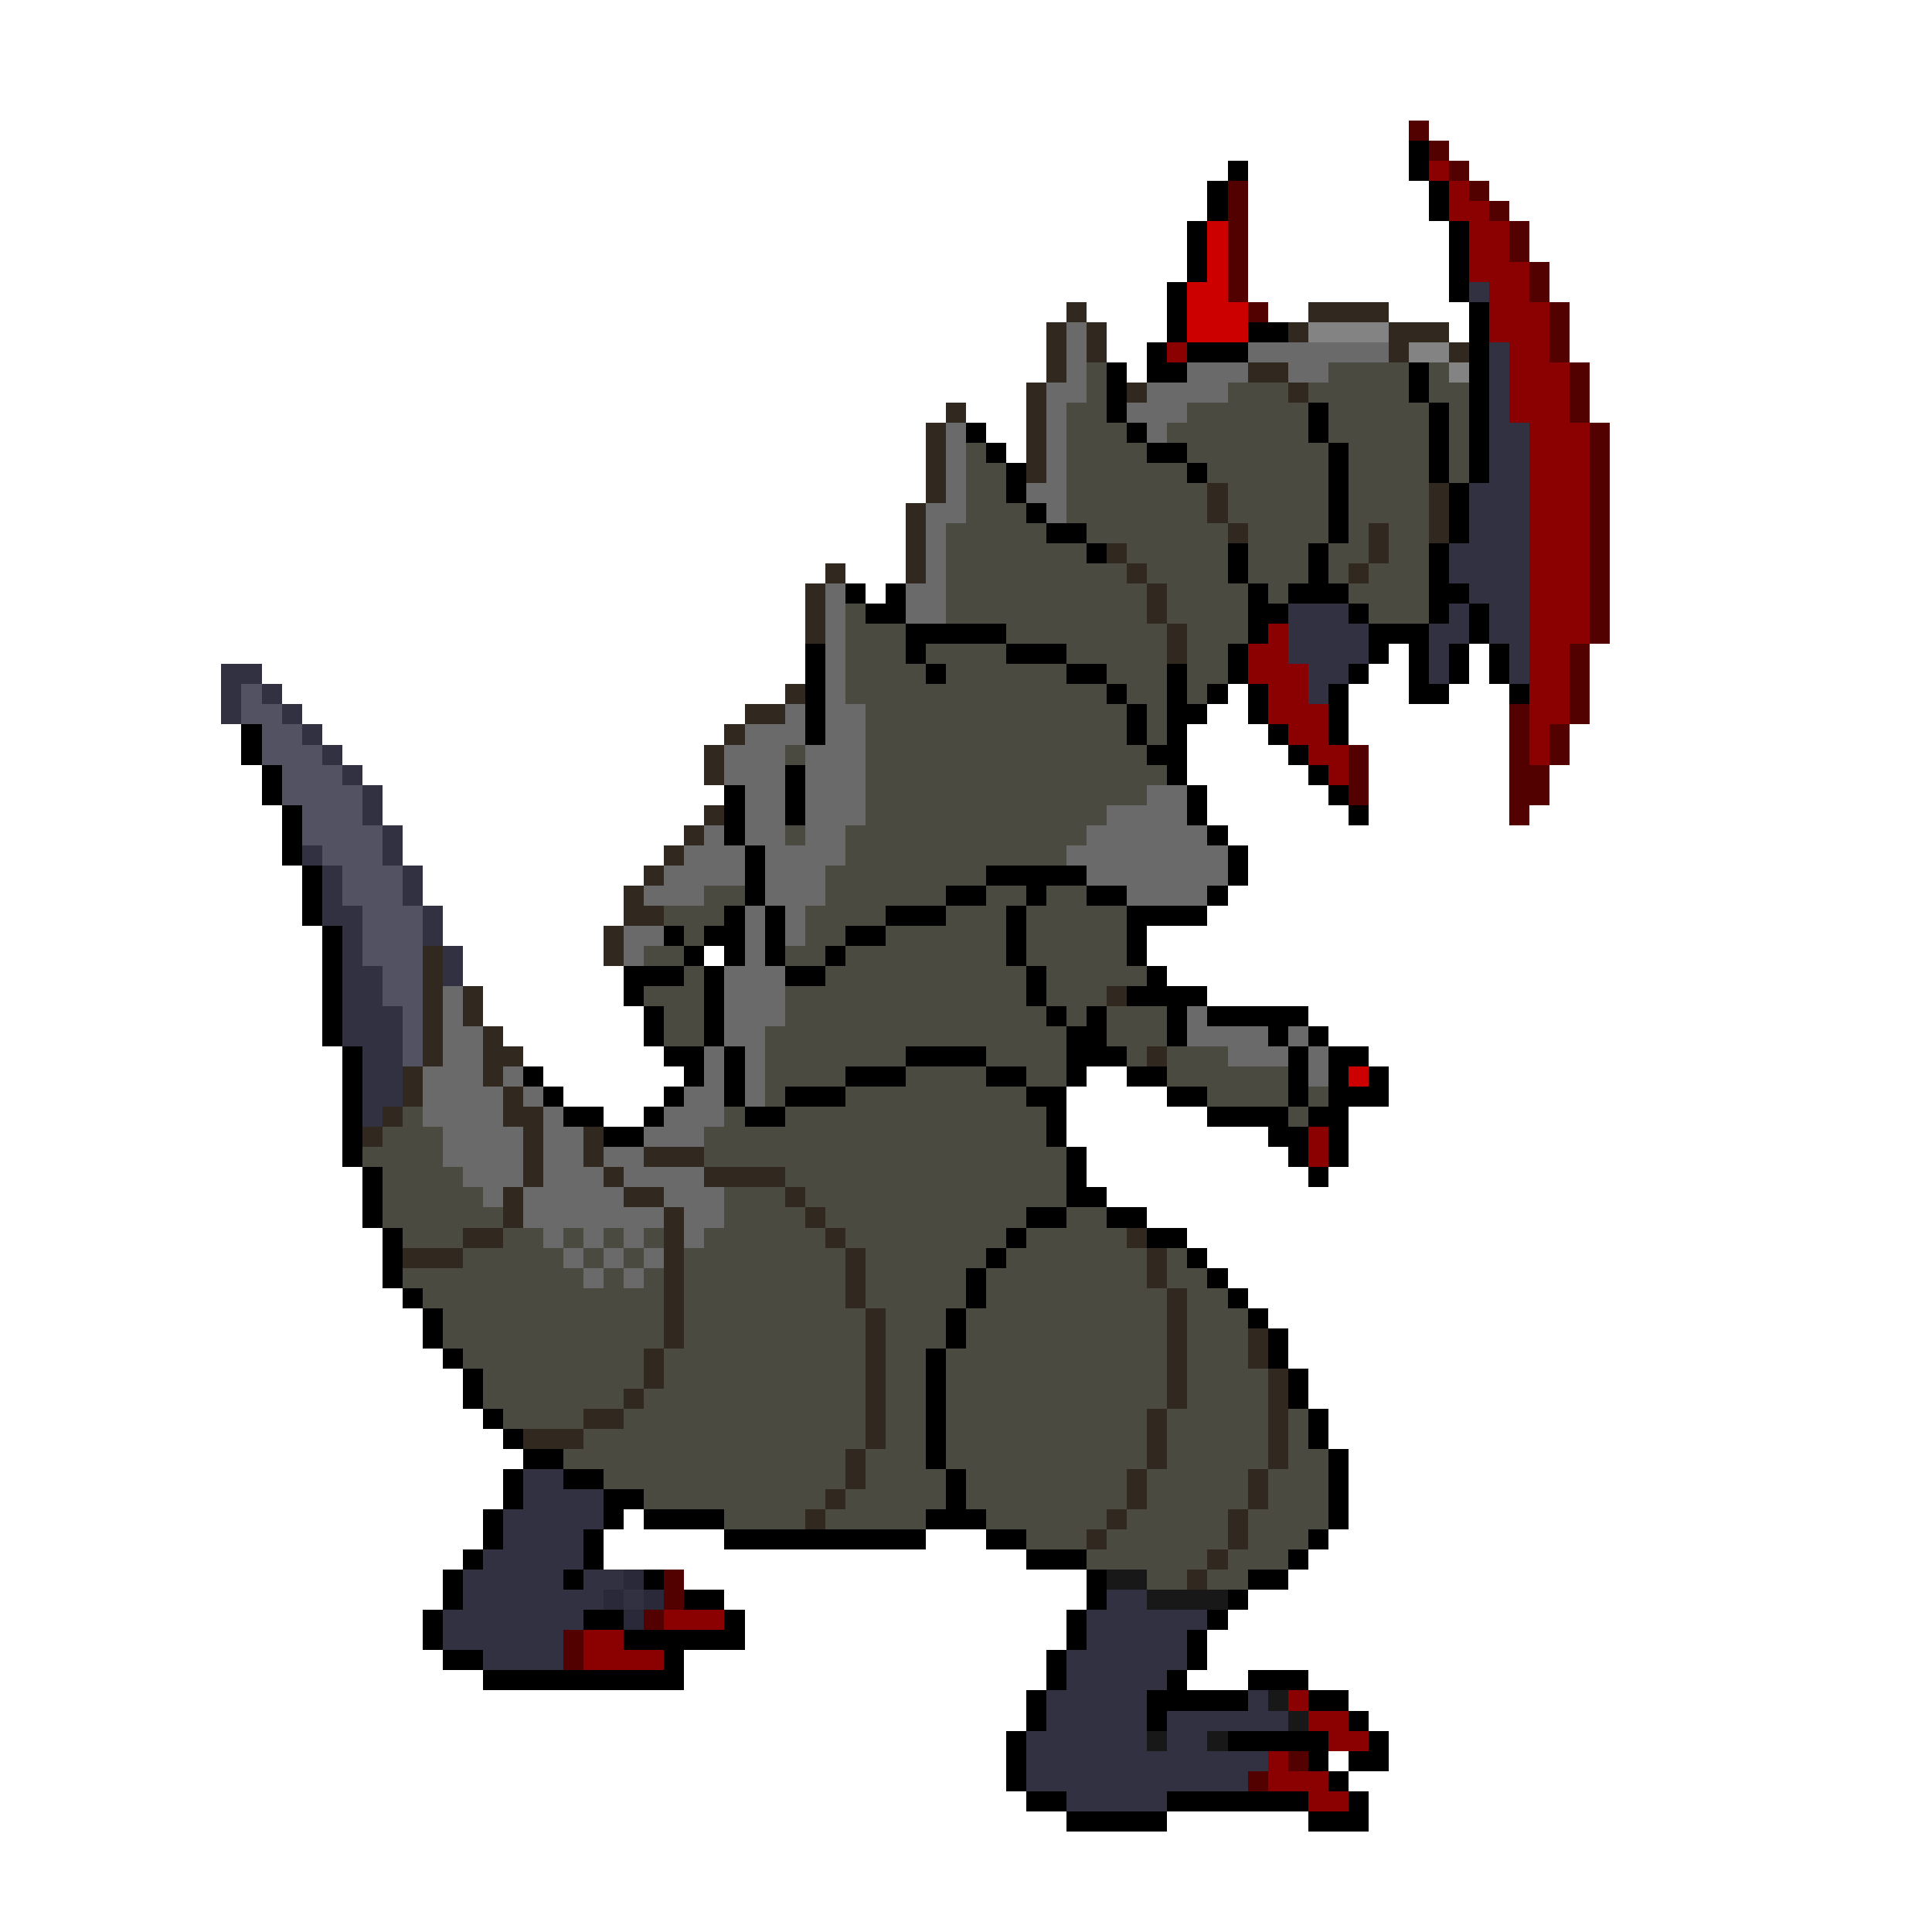 <svg xmlns="http://www.w3.org/2000/svg" viewBox="0 -0.5 96 96" shape-rendering="crispEdges">
<path stroke="#520000" d="M70 6h1M71 7h1M72 8h1M61 9h1M73 9h1M61 10h1M74 10h1M61 11h1M75 11h1M61 12h1M75 12h1M61 13h1M76 13h1M61 14h1M76 14h1M62 15h1M77 15h1M77 16h1M77 17h1M78 18h1M78 19h1M78 20h1M79 21h1M79 22h1M79 23h1M79 24h1M79 25h1M79 26h1M79 27h1M79 28h1M79 29h1M79 30h1M79 31h1M78 32h1M78 33h1M78 34h1M75 35h1M78 35h1M75 36h1M77 36h1M67 37h1M75 37h1M77 37h1M67 38h1M75 38h2M67 39h1M75 39h2M75 40h1M33 78h1M33 79h1M32 80h1M28 81h1M28 82h1M64 87h1M62 88h1" />
<path stroke="#000000" d="M70 7h1M61 8h1M70 8h1M60 9h1M71 9h1M60 10h1M71 10h1M59 11h1M72 11h1M59 12h1M72 12h1M59 13h1M72 13h1M58 14h1M72 14h1M58 15h1M73 15h1M58 16h1M62 16h2M73 16h1M57 17h1M59 17h3M73 17h1M55 18h1M57 18h2M70 18h1M73 18h1M55 19h1M70 19h1M73 19h1M55 20h1M65 20h1M71 20h1M73 20h1M48 21h1M56 21h1M65 21h1M71 21h1M73 21h1M49 22h1M57 22h2M66 22h1M71 22h1M73 22h1M50 23h1M59 23h1M66 23h1M71 23h1M73 23h1M50 24h1M66 24h1M72 24h1M51 25h1M66 25h1M72 25h1M52 26h2M66 26h1M72 26h1M54 27h1M61 27h1M65 27h1M71 27h1M61 28h1M65 28h1M71 28h1M42 29h1M44 29h1M62 29h1M64 29h3M71 29h2M43 30h2M62 30h2M67 30h1M71 30h1M73 30h1M45 31h5M62 31h1M68 31h3M73 31h1M40 32h1M45 32h1M50 32h3M61 32h1M68 32h1M70 32h1M72 32h1M74 32h1M40 33h1M46 33h1M53 33h2M58 33h1M61 33h1M67 33h1M70 33h1M72 33h1M74 33h1M40 34h1M55 34h1M58 34h1M60 34h1M62 34h1M66 34h1M70 34h2M75 34h1M40 35h1M56 35h1M58 35h2M62 35h1M66 35h1M12 36h1M40 36h1M56 36h1M58 36h1M63 36h1M66 36h1M12 37h1M57 37h2M64 37h1M13 38h1M39 38h1M58 38h1M65 38h1M13 39h1M36 39h1M39 39h1M59 39h1M66 39h1M14 40h1M36 40h1M39 40h1M59 40h1M67 40h1M14 41h1M36 41h1M60 41h1M14 42h1M37 42h1M61 42h1M15 43h1M37 43h1M49 43h5M61 43h1M15 44h1M37 44h1M47 44h2M51 44h1M54 44h2M60 44h1M15 45h1M36 45h1M38 45h1M44 45h3M50 45h1M56 45h4M16 46h1M33 46h1M35 46h2M38 46h1M42 46h2M50 46h1M56 46h1M16 47h1M34 47h1M36 47h1M38 47h1M41 47h1M50 47h1M56 47h1M16 48h1M31 48h3M35 48h1M39 48h2M51 48h1M57 48h1M16 49h1M31 49h1M35 49h1M51 49h1M56 49h4M16 50h1M32 50h1M35 50h1M52 50h1M54 50h1M58 50h1M60 50h5M16 51h1M32 51h1M35 51h1M53 51h2M58 51h1M63 51h1M65 51h1M17 52h1M33 52h2M36 52h1M45 52h4M53 52h3M64 52h1M66 52h2M17 53h1M26 53h1M34 53h1M36 53h1M42 53h3M49 53h2M53 53h1M56 53h2M64 53h1M66 53h1M68 53h1M17 54h1M27 54h1M33 54h1M36 54h1M39 54h3M51 54h2M58 54h2M64 54h1M66 54h3M17 55h1M28 55h2M32 55h1M37 55h2M52 55h1M60 55h4M65 55h2M17 56h1M30 56h2M52 56h1M63 56h2M66 56h1M17 57h1M53 57h1M64 57h1M66 57h1M18 58h1M53 58h1M65 58h1M18 59h1M53 59h2M18 60h1M51 60h2M55 60h2M19 61h1M50 61h1M57 61h2M19 62h1M49 62h1M59 62h1M19 63h1M48 63h1M60 63h1M20 64h1M48 64h1M61 64h1M21 65h1M47 65h1M62 65h1M21 66h1M47 66h1M63 66h1M22 67h1M46 67h1M63 67h1M23 68h1M46 68h1M64 68h1M23 69h1M46 69h1M64 69h1M24 70h1M46 70h1M65 70h1M25 71h1M46 71h1M65 71h1M26 72h2M46 72h1M66 72h1M25 73h1M28 73h2M47 73h1M66 73h1M25 74h1M30 74h2M47 74h1M66 74h1M24 75h1M30 75h1M32 75h4M46 75h3M66 75h1M24 76h1M29 76h1M36 76h10M49 76h2M65 76h1M23 77h1M29 77h1M51 77h3M64 77h1M22 78h1M28 78h1M32 78h1M54 78h1M62 78h2M22 79h1M34 79h2M54 79h1M61 79h1M21 80h1M29 80h2M36 80h1M53 80h1M60 80h1M21 81h1M31 81h6M53 81h1M59 81h1M22 82h2M33 82h1M52 82h1M59 82h1M24 83h10M52 83h1M58 83h1M62 83h3M51 84h1M57 84h5M65 84h2M51 85h1M57 85h1M67 85h1M50 86h1M61 86h5M68 86h1M50 87h1M65 87h1M67 87h2M50 88h1M66 88h1M51 89h2M58 89h7M67 89h1M53 90h5M65 90h3" />
<path stroke="#8b0000" d="M71 8h1M72 9h1M72 10h2M73 11h2M73 12h2M73 13h3M74 14h2M74 15h3M74 16h3M58 17h1M75 17h2M75 18h3M75 19h3M75 20h3M76 21h3M76 22h3M76 23h3M76 24h3M76 25h3M76 26h3M76 27h3M76 28h3M76 29h3M76 30h3M63 31h1M76 31h3M62 32h2M76 32h2M62 33h3M76 33h2M63 34h2M76 34h2M63 35h3M76 35h2M64 36h2M76 36h1M65 37h2M76 37h1M66 38h1M65 56h1M65 57h1M33 80h3M29 81h2M29 82h4M64 84h1M65 85h2M66 86h2M63 87h1M63 88h3M65 89h2" />
<path stroke="#cd0000" d="M60 11h1M60 12h1M60 13h1M59 14h2M59 15h3M59 16h3M67 53h1" />
<path stroke="#313141" d="M73 14h1M74 17h1M74 18h1M74 19h1M74 20h1M74 21h2M74 22h2M74 23h2M73 24h3M73 25h3M73 26h3M72 27h4M72 28h4M73 29h3M64 30h3M72 30h1M74 30h2M64 31h4M71 31h2M74 31h2M64 32h4M71 32h1M75 32h1M11 33h2M65 33h2M71 33h1M75 33h1M11 34h1M13 34h1M65 34h1M11 35h1M14 35h1M15 36h1M16 37h1M17 38h1M18 39h1M18 40h1M19 41h1M15 42h1M19 42h1M16 43h1M20 43h1M16 44h1M20 44h1M16 45h2M21 45h1M17 46h1M21 46h1M17 47h1M22 47h1M17 48h2M22 48h1M17 49h2M17 50h3M17 51h3M18 52h2M18 53h2M18 54h2M18 55h1M26 73h2M26 74h4M25 75h5M25 76h4M24 77h5M23 78h5M29 78h2M23 79h7M31 79h1M55 79h2M22 80h7M54 80h6M22 81h6M54 81h5M24 82h4M53 82h6M53 83h5M52 84h5M62 84h1M52 85h5M58 85h6M51 86h6M58 86h2M51 87h12M51 88h11M53 89h5" />
<path stroke="#312920" d="M53 15h1M65 15h4M52 16h1M54 16h1M64 16h1M69 16h3M52 17h1M54 17h1M69 17h1M72 17h1M52 18h1M62 18h2M51 19h1M56 19h1M64 19h1M47 20h1M51 20h1M46 21h1M51 21h1M46 22h1M51 22h1M46 23h1M51 23h1M46 24h1M60 24h1M71 24h1M45 25h1M60 25h1M71 25h1M45 26h1M61 26h1M68 26h1M71 26h1M45 27h1M55 27h1M68 27h1M41 28h1M45 28h1M56 28h1M67 28h1M40 29h1M57 29h1M40 30h1M57 30h1M40 31h1M58 31h1M58 32h1M39 34h1M37 35h2M36 36h1M35 37h1M35 38h1M35 40h1M34 41h1M33 42h1M32 43h1M31 44h1M31 45h2M30 46h1M21 47h1M30 47h1M21 48h1M21 49h1M23 49h1M55 49h1M21 50h1M23 50h1M21 51h1M24 51h1M21 52h1M24 52h2M57 52h1M20 53h1M24 53h1M20 54h1M25 54h1M19 55h1M25 55h2M18 56h1M26 56h1M29 56h1M26 57h1M29 57h1M32 57h3M26 58h1M30 58h1M35 58h4M25 59h1M31 59h2M39 59h1M25 60h1M33 60h1M40 60h1M23 61h2M33 61h1M41 61h1M56 61h1M20 62h3M33 62h1M42 62h1M57 62h1M33 63h1M42 63h1M57 63h1M33 64h1M42 64h1M58 64h1M33 65h1M43 65h1M58 65h1M33 66h1M43 66h1M58 66h1M62 66h1M32 67h1M43 67h1M58 67h1M62 67h1M32 68h1M43 68h1M58 68h1M63 68h1M31 69h1M43 69h1M58 69h1M63 69h1M29 70h2M43 70h1M57 70h1M63 70h1M26 71h3M43 71h1M57 71h1M63 71h1M42 72h1M57 72h1M63 72h1M42 73h1M56 73h1M62 73h1M41 74h1M56 74h1M62 74h1M40 75h1M55 75h1M61 75h1M54 76h1M61 76h1M60 77h1M59 78h1" />
<path stroke="#6a6a6a" d="M53 16h1M53 17h1M62 17h7M53 18h1M59 18h3M64 18h2M52 19h2M57 19h4M52 20h1M56 20h3M47 21h1M52 21h1M57 21h1M47 22h1M52 22h1M47 23h1M52 23h1M47 24h1M51 24h2M46 25h2M52 25h1M46 26h1M46 27h1M46 28h1M41 29h1M45 29h2M41 30h1M45 30h2M41 31h1M41 32h1M41 33h1M41 34h1M39 35h1M41 35h2M37 36h3M41 36h2M36 37h3M40 37h3M36 38h3M40 38h3M37 39h2M40 39h3M57 39h2M37 40h2M40 40h3M55 40h4M35 41h1M37 41h2M40 41h2M54 41h6M34 42h3M38 42h4M53 42h8M33 43h4M38 43h3M54 43h7M32 44h3M38 44h3M56 44h4M37 45h1M39 45h1M31 46h2M37 46h1M39 46h1M31 47h1M37 47h1M36 48h3M22 49h1M36 49h3M22 50h1M36 50h3M59 50h1M22 51h2M36 51h2M59 51h4M64 51h1M22 52h2M35 52h1M37 52h1M61 52h3M65 52h1M21 53h3M25 53h1M35 53h1M37 53h1M65 53h1M21 54h4M26 54h1M34 54h2M37 54h1M21 55h4M27 55h1M33 55h3M22 56h4M27 56h2M32 56h3M22 57h4M27 57h2M30 57h2M23 58h3M27 58h3M31 58h4M24 59h1M26 59h5M33 59h3M26 60h7M34 60h2M27 61h1M29 61h1M31 61h1M34 61h1M28 62h1M30 62h1M32 62h1M29 63h1M31 63h1" />
<path stroke="#838383" d="M65 16h4M70 17h2M72 18h1" />
<path stroke="#4a4a41" d="M54 18h1M66 18h4M71 18h1M54 19h1M61 19h3M65 19h5M71 19h2M53 20h2M59 20h6M66 20h5M72 20h1M53 21h3M58 21h7M66 21h5M72 21h1M48 22h1M53 22h4M59 22h7M67 22h4M72 22h1M48 23h2M53 23h6M60 23h6M67 23h4M72 23h1M48 24h2M53 24h7M61 24h5M67 24h4M48 25h3M53 25h7M61 25h5M67 25h4M47 26h5M54 26h7M62 26h4M67 26h1M69 26h2M47 27h7M56 27h5M62 27h3M66 27h2M69 27h2M47 28h9M57 28h4M62 28h3M66 28h1M68 28h3M47 29h10M58 29h4M63 29h1M67 29h4M42 30h1M47 30h10M58 30h4M68 30h3M42 31h3M50 31h8M59 31h3M42 32h3M46 32h4M53 32h5M59 32h2M42 33h4M47 33h6M55 33h3M59 33h2M42 34h13M56 34h2M59 34h1M43 35h13M57 35h1M43 36h13M57 36h1M39 37h1M43 37h14M43 38h15M43 39h14M43 40h12M39 41h1M42 41h12M42 42h11M41 43h8M35 44h2M41 44h6M49 44h2M52 44h2M33 45h3M40 45h4M47 45h3M51 45h5M34 46h1M40 46h2M44 46h6M51 46h5M32 47h2M39 47h2M42 47h8M51 47h5M34 48h1M41 48h10M52 48h5M32 49h3M39 49h12M52 49h3M33 50h2M39 50h13M53 50h1M55 50h3M33 51h2M38 51h15M55 51h3M38 52h7M49 52h4M56 52h1M58 52h3M38 53h4M45 53h4M51 53h2M58 53h6M38 54h1M42 54h9M60 54h4M65 54h1M20 55h1M36 55h1M39 55h13M64 55h1M19 56h3M35 56h17M18 57h4M35 57h18M19 58h4M39 58h14M19 59h5M36 59h3M40 59h13M19 60h6M36 60h4M41 60h10M53 60h2M20 61h3M25 61h2M28 61h1M30 61h1M32 61h1M35 61h6M42 61h8M51 61h5M23 62h5M29 62h1M31 62h1M34 62h8M43 62h6M50 62h7M58 62h1M20 63h9M30 63h1M32 63h1M34 63h8M43 63h5M49 63h8M58 63h2M21 64h12M34 64h8M43 64h5M49 64h9M59 64h2M22 65h11M34 65h9M44 65h3M48 65h10M59 65h3M22 66h11M34 66h9M44 66h3M48 66h10M59 66h3M23 67h9M33 67h10M44 67h2M47 67h11M59 67h3M24 68h8M33 68h10M44 68h2M47 68h11M59 68h4M24 69h7M32 69h11M44 69h2M47 69h11M59 69h4M25 70h4M31 70h12M44 70h2M47 70h10M58 70h5M64 70h1M29 71h14M44 71h2M47 71h10M58 71h5M64 71h1M28 72h14M43 72h3M47 72h10M58 72h5M64 72h2M30 73h12M43 73h4M48 73h8M57 73h5M63 73h3M32 74h9M42 74h5M48 74h8M57 74h5M63 74h3M36 75h4M41 75h5M49 75h6M56 75h5M62 75h4M51 76h3M55 76h6M62 76h3M54 77h6M61 77h3M57 78h2M60 78h2" />
<path stroke="#525262" d="M12 34h1M12 35h2M13 36h2M13 37h3M14 38h3M14 39h4M15 40h3M15 41h4M16 42h3M17 43h3M17 44h3M18 45h3M18 46h3M18 47h3M19 48h2M19 49h2M20 50h1M20 51h1M20 52h1" />
<path stroke="#292939" d="M31 78h1M30 79h1M32 79h1M31 80h1" />
<path stroke="#181818" d="M55 78h2M57 79h4M63 84h1M64 85h1M57 86h1M60 86h1" />
</svg>